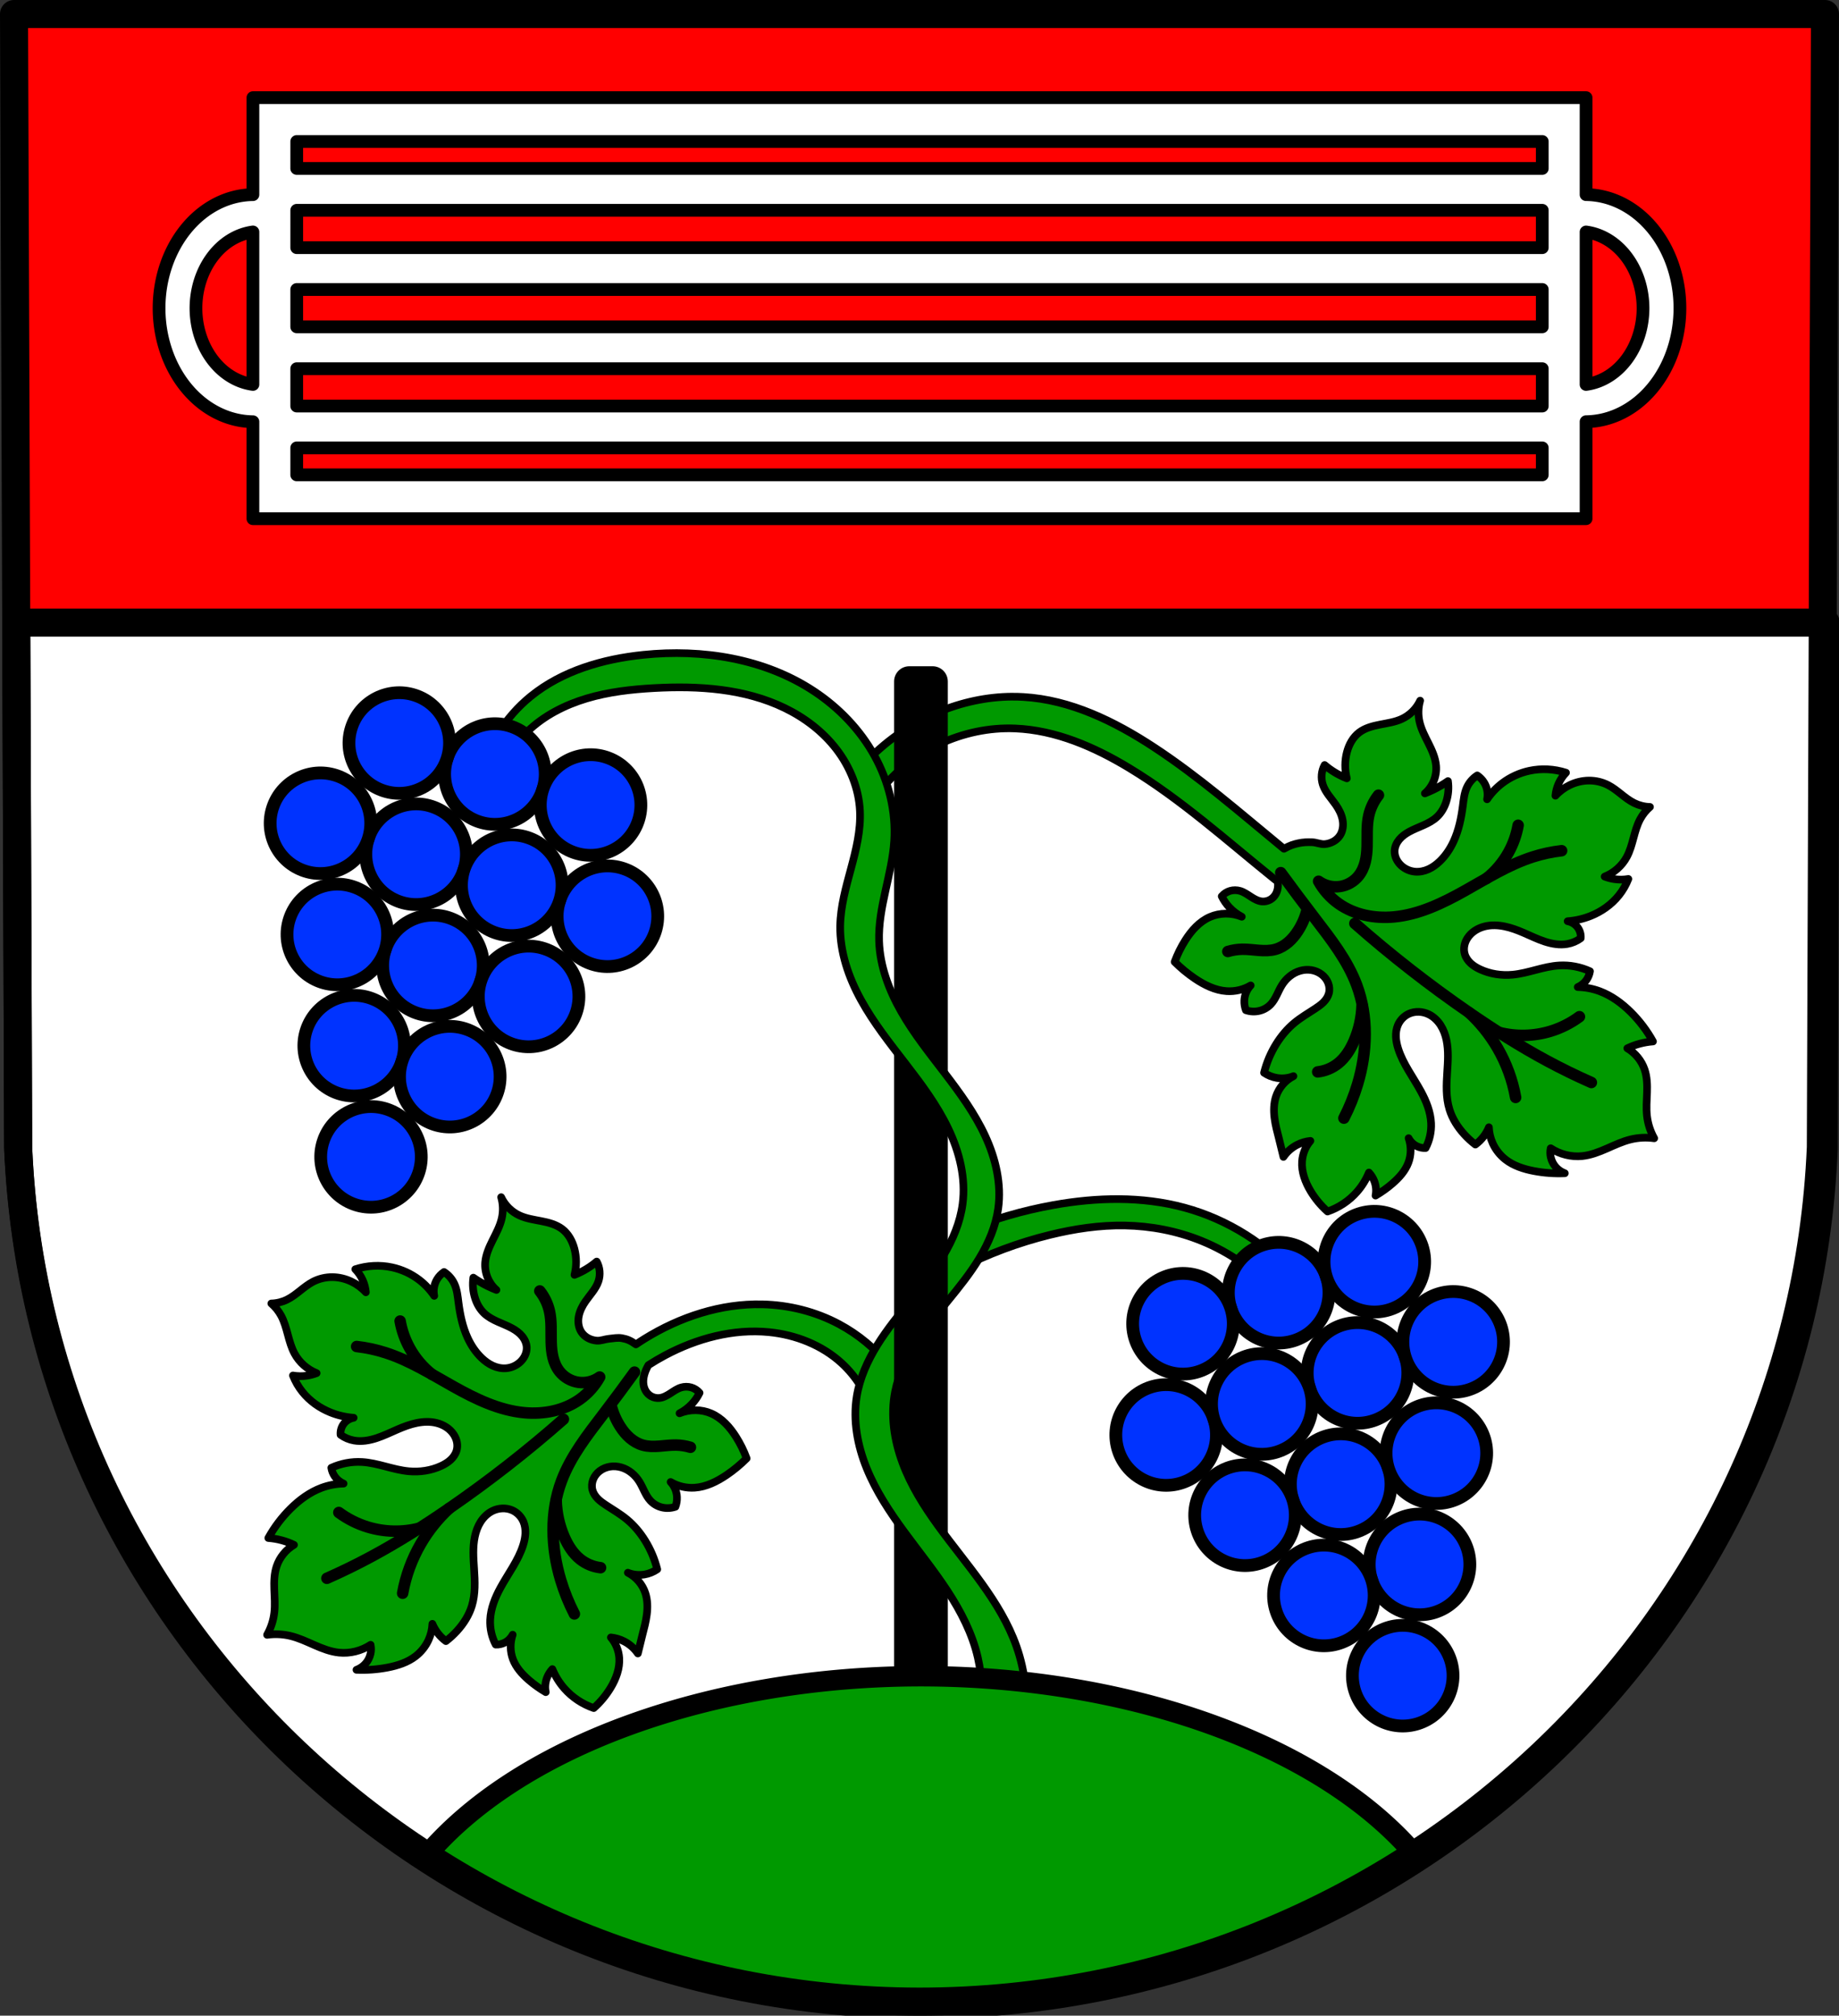 <?xml version="1.0" encoding="UTF-8" standalone="no"?>
<!-- Created with Inkscape (http://www.inkscape.org/) -->

<svg
   xmlns:dc="http://purl.org/dc/elements/1.1/"
   xmlns:cc="http://creativecommons.org/ns#"
   xmlns:rdf="http://www.w3.org/1999/02/22-rdf-syntax-ns#"
   xmlns:svg="http://www.w3.org/2000/svg"
   xmlns="http://www.w3.org/2000/svg"
   xmlns:sodipodi="http://sodipodi.sourceforge.net/DTD/sodipodi-0.dtd"
   xmlns:inkscape="http://www.inkscape.org/namespaces/inkscape"
   width="190.934mm"
   height="209.15mm"
   viewBox="0 0 190.934 209.15"
   version="1.1"
   id="svg5548"
   inkscape:version="0.92.4 (5da689c313, 2019-01-14)"
   sodipodi:docname="DEU Großlangenfeld COA.svg">
  <rect x="0" y="0" width="190.934" height="209.15" fill="#333333" stroke="none"/>
  <defs
     id="defs5542">
    <inkscape:path-effect
       effect="spiro"
       id="path-effect7345"
       is_visible="true" />
    <inkscape:path-effect
       effect="spiro"
       id="path-effect7337"
       is_visible="true" />
    <inkscape:path-effect
       effect="spiro"
       id="path-effect7333"
       is_visible="true" />
    <inkscape:path-effect
       effect="spiro"
       id="path-effect7313"
       is_visible="true" />
    <inkscape:path-effect
       effect="spiro"
       id="path-effect7313-6"
       is_visible="true" />
    <inkscape:path-effect
       effect="spiro"
       id="path-effect7333-4"
       is_visible="true" />
    <inkscape:path-effect
       effect="spiro"
       id="path-effect7337-0"
       is_visible="true" />
    <inkscape:path-effect
       effect="spiro"
       id="path-effect7345-7"
       is_visible="true" />
    <inkscape:path-effect
       effect="spiro"
       id="path-effect7313-6-0"
       is_visible="true" />
    <inkscape:path-effect
       effect="spiro"
       id="path-effect7313-6-8"
       is_visible="true" />
    <inkscape:path-effect
       effect="spiro"
       id="path-effect13788-51-0-5-9-5-4-5"
       is_visible="true" />
    <inkscape:path-effect
       effect="spiro"
       id="path-effect19527-9-2-9"
       is_visible="true" />
    <inkscape:path-effect
       effect="spiro"
       id="path-effect19531-2-0-6"
       is_visible="true" />
    <inkscape:path-effect
       effect="spiro"
       id="path-effect19535-7-2-2"
       is_visible="true" />
    <inkscape:path-effect
       effect="spiro"
       id="path-effect19539-4-9-5"
       is_visible="true" />
    <inkscape:path-effect
       effect="spiro"
       id="path-effect19543-3-9-5"
       is_visible="true" />
    <inkscape:path-effect
       effect="spiro"
       id="path-effect19547-4-2-9"
       is_visible="true" />
    <inkscape:path-effect
       effect="spiro"
       id="path-effect19551-3-2-6"
       is_visible="true" />
    <inkscape:path-effect
       effect="spiro"
       id="path-effect19555-2-8-7"
       is_visible="true" />
    <inkscape:path-effect
       effect="spiro"
       id="path-effect19527-9-2-5"
       is_visible="true" />
    <inkscape:path-effect
       effect="spiro"
       id="path-effect19531-2-0-0"
       is_visible="true" />
    <inkscape:path-effect
       effect="spiro"
       id="path-effect19535-7-2-4"
       is_visible="true" />
    <inkscape:path-effect
       effect="spiro"
       id="path-effect19539-4-9-7"
       is_visible="true" />
    <inkscape:path-effect
       effect="spiro"
       id="path-effect19543-3-9-6"
       is_visible="true" />
    <inkscape:path-effect
       effect="spiro"
       id="path-effect19547-4-2-6"
       is_visible="true" />
    <inkscape:path-effect
       effect="spiro"
       id="path-effect19551-3-2-5"
       is_visible="true" />
    <inkscape:path-effect
       effect="spiro"
       id="path-effect19555-2-8-8"
       is_visible="true" />
    <inkscape:path-effect
       effect="spiro"
       id="path-effect13788-51-0-5-6-4-6"
       is_visible="true" />
    <inkscape:path-effect
       effect="spiro"
       id="path-effect13788-51-0-5-08-3-1"
       is_visible="true" />
    <inkscape:path-effect
       effect="spiro"
       id="path-effect13788-51-0-5-08-3-3-6"
       is_visible="true" />
    <inkscape:path-effect
       effect="spiro"
       id="path-effect13788-51-0-5-089-8-8"
       is_visible="true" />
    <inkscape:path-effect
       effect="spiro"
       id="path-effect13788-51-0-5-9-5-4"
       is_visible="true" />
    <inkscape:path-effect
       effect="spiro"
       id="path-effect13788-51-0-5-2-9-9"
       is_visible="true" />
    <inkscape:path-effect
       effect="spiro"
       id="path-effect13788-51-0-5-3-4-2"
       is_visible="true" />
    <inkscape:path-effect
       effect="spiro"
       id="path-effect13788-51-0-5-06-7-7"
       is_visible="true" />
    <inkscape:path-effect
       effect="spiro"
       id="path-effect13788-51-0-5-67-2-2"
       is_visible="true" />
    <inkscape:path-effect
       effect="spiro"
       id="path-effect13788-51-0-5-4-7-5"
       is_visible="true" />
    <inkscape:path-effect
       effect="spiro"
       id="path-effect13788-51-0-5-8-7-3"
       is_visible="true" />
    <inkscape:path-effect
       effect="spiro"
       id="path-effect13788-51-0-5-58-8-1"
       is_visible="true" />
    <inkscape:path-effect
       effect="spiro"
       id="path-effect13788-51-0-5-51-3-3"
       is_visible="true" />
    <inkscape:path-effect
       effect="spiro"
       id="path-effect13788-51-0-5-94-4-9"
       is_visible="true" />
    <inkscape:path-effect
       effect="spiro"
       id="path-effect13788-51-0-5-53-7-1"
       is_visible="true" />
    <inkscape:path-effect
       effect="spiro"
       id="path-effect13788-51-0-5-7-2-8"
       is_visible="true" />
    <inkscape:path-effect
       effect="spiro"
       id="path-effect13788-51-0-5-067-3-2"
       is_visible="true" />
    <inkscape:path-effect
       effect="spiro"
       id="path-effect13788-51-0-5-23-9-1"
       is_visible="true" />
    <inkscape:path-effect
       effect="spiro"
       id="path-effect13788-51-0-5-01-8-4"
       is_visible="true" />
    <inkscape:path-effect
       effect="spiro"
       id="path-effect13788-51-0-5-384-8-7"
       is_visible="true" />
    <inkscape:path-effect
       effect="spiro"
       id="path-effect13788-51-0-5-65-9-7"
       is_visible="true" />
    <inkscape:path-effect
       effect="spiro"
       id="path-effect13788-51-0-5-33-1-6"
       is_visible="true" />
    <inkscape:path-effect
       effect="spiro"
       id="path-effect13788-51-0-5-29-8-2"
       is_visible="true" />
    <inkscape:path-effect
       effect="spiro"
       id="path-effect13788-51-0-5-81-4-0"
       is_visible="true" />
    <inkscape:path-effect
       effect="spiro"
       id="path-effect13788-51-0-5-651-8-8"
       is_visible="true" />
    <inkscape:path-effect
       effect="spiro"
       id="path-effect15104-7"
       is_visible="true" />
    <inkscape:path-effect
       effect="spiro"
       id="path-effect13788-51-0-5-93"
       is_visible="true" />
    <inkscape:path-effect
       effect="spiro"
       id="path-effect13788-51-0-5-0-2"
       is_visible="true" />
    <inkscape:path-effect
       effect="spiro"
       id="path-effect13788-51-0-5-6-1"
       is_visible="true" />
    <inkscape:path-effect
       effect="spiro"
       id="path-effect13788-51-0-5-5-9"
       is_visible="true" />
    <inkscape:path-effect
       effect="spiro"
       id="path-effect13788-51-0-5-08-6"
       is_visible="true" />
    <inkscape:path-effect
       effect="spiro"
       id="path-effect13788-51-0-5-089-3"
       is_visible="true" />
    <inkscape:path-effect
       effect="spiro"
       id="path-effect13788-51-0-5-9-7"
       is_visible="true" />
    <inkscape:path-effect
       effect="spiro"
       id="path-effect13788-51-0-5-69-7"
       is_visible="true" />
    <inkscape:path-effect
       effect="spiro"
       id="path-effect13788-51-0-5-2-94"
       is_visible="true" />
    <inkscape:path-effect
       effect="spiro"
       id="path-effect13788-51-0-5-3-3"
       is_visible="true" />
    <inkscape:path-effect
       effect="spiro"
       id="path-effect13788-51-0-5-06-5"
       is_visible="true" />
    <inkscape:path-effect
       effect="spiro"
       id="path-effect13788-51-0-5-67-1"
       is_visible="true" />
    <inkscape:path-effect
       effect="spiro"
       id="path-effect13788-51-0-5-38-3"
       is_visible="true" />
    <inkscape:path-effect
       effect="spiro"
       id="path-effect13788-51-0-5-4-2"
       is_visible="true" />
    <inkscape:path-effect
       effect="spiro"
       id="path-effect13788-51-0-5-8-75"
       is_visible="true" />
    <inkscape:path-effect
       effect="spiro"
       id="path-effect13788-51-0-5-58-85"
       is_visible="true" />
    <inkscape:path-effect
       effect="spiro"
       id="path-effect13788-51-0-5-51-0"
       is_visible="true" />
    <inkscape:path-effect
       effect="spiro"
       id="path-effect13788-51-0-5-32-7"
       is_visible="true" />
    <inkscape:path-effect
       effect="spiro"
       id="path-effect13788-51-0-5-94-43"
       is_visible="true" />
    <inkscape:path-effect
       effect="spiro"
       id="path-effect13788-51-0-5-53-8"
       is_visible="true" />
    <inkscape:path-effect
       effect="spiro"
       id="path-effect13788-51-0-5-7-3"
       is_visible="true" />
    <inkscape:path-effect
       effect="spiro"
       id="path-effect13788-51-0-5-067-5"
       is_visible="true" />
    <inkscape:path-effect
       effect="spiro"
       id="path-effect13788-51-0-5-23-6"
       is_visible="true" />
    <inkscape:path-effect
       effect="spiro"
       id="path-effect13788-51-0-5-30-3"
       is_visible="true" />
    <inkscape:path-effect
       effect="spiro"
       id="path-effect13788-51-0-5-01-4"
       is_visible="true" />
    <inkscape:path-effect
       effect="spiro"
       id="path-effect13788-51-0-5-384-0"
       is_visible="true" />
    <inkscape:path-effect
       effect="spiro"
       id="path-effect13788-51-0-5-65-1"
       is_visible="true" />
    <inkscape:path-effect
       effect="spiro"
       id="path-effect13788-51-0-5-33-0"
       is_visible="true" />
    <inkscape:path-effect
       effect="spiro"
       id="path-effect13788-51-0-5-41-7"
       is_visible="true" />
    <inkscape:path-effect
       effect="spiro"
       id="path-effect13788-51-0-5-29-6"
       is_visible="true" />
    <inkscape:path-effect
       effect="spiro"
       id="path-effect13788-51-0-5-81-47"
       is_visible="true" />
    <inkscape:path-effect
       effect="spiro"
       id="path-effect13788-51-0-5-651-0"
       is_visible="true" />
    <inkscape:path-effect
       effect="spiro"
       id="path-effect13788-51-0-5-08-3-2-0"
       is_visible="true" />
    <inkscape:path-effect
       effect="spiro"
       id="path-effect13788-51-0-5-08-3-9-2"
       is_visible="true" />
    <inkscape:path-effect
       effect="spiro"
       id="path-effect19010-0-6-1-7"
       is_visible="true" />
    <inkscape:path-effect
       effect="spiro"
       id="path-effect19010-7-63-2"
       is_visible="true" />
    <inkscape:path-effect
       effect="spiro"
       id="path-effect19010-0-6-7-7-9"
       is_visible="true" />
    <inkscape:path-effect
       effect="spiro"
       id="path-effect19010-7-6-9-9"
       is_visible="true" />
    <inkscape:path-effect
       effect="spiro"
       id="path-effect19010-0-6-7-0"
       is_visible="true" />
    <inkscape:path-effect
       effect="spiro"
       id="path-effect19010-7-6-6"
       is_visible="true" />
    <inkscape:path-effect
       effect="spiro"
       id="path-effect19010-0-6-2-6"
       is_visible="true" />
    <inkscape:path-effect
       effect="spiro"
       id="path-effect19010-7-0-2"
       is_visible="true" />
    <inkscape:path-effect
       effect="spiro"
       id="path-effect19010-0-6-1"
       is_visible="true" />
    <inkscape:path-effect
       effect="spiro"
       id="path-effect19010-7-63"
       is_visible="true" />
    <inkscape:path-effect
       effect="spiro"
       id="path-effect19527-9-2-5-9"
       is_visible="true" />
    <inkscape:path-effect
       effect="spiro"
       id="path-effect19531-2-0-0-1"
       is_visible="true" />
    <inkscape:path-effect
       effect="spiro"
       id="path-effect19535-7-2-4-7"
       is_visible="true" />
    <inkscape:path-effect
       effect="spiro"
       id="path-effect19539-4-9-7-3"
       is_visible="true" />
    <inkscape:path-effect
       effect="spiro"
       id="path-effect19543-3-9-6-1"
       is_visible="true" />
    <inkscape:path-effect
       effect="spiro"
       id="path-effect19547-4-2-6-0"
       is_visible="true" />
    <inkscape:path-effect
       effect="spiro"
       id="path-effect19551-3-2-5-3"
       is_visible="true" />
    <inkscape:path-effect
       effect="spiro"
       id="path-effect19555-2-8-8-7"
       is_visible="true" />
  </defs>
  <sodipodi:namedview
     id="base"
     pagecolor="#ffffff"
     bordercolor="#666666"
     borderopacity="1.0"
     inkscape:pageopacity="0.0"
     inkscape:pageshadow="2"
     inkscape:zoom="0.69324397"
     inkscape:cx="360.81988"
     inkscape:cy="395.24324"
     inkscape:document-units="mm"
     inkscape:current-layer="layer1"
     showgrid="false"
     inkscape:window-width="1366"
     inkscape:window-height="745"
     inkscape:window-x="-8"
     inkscape:window-y="-8"
     inkscape:window-maximized="1"
     fit-margin-top="0"
     fit-margin-left="0"
     fit-margin-right="0"
     fit-margin-bottom="0"
     inkscape:snap-midpoints="true"
     inkscape:snap-smooth-nodes="true"
     inkscape:snap-nodes="false" />
  <g
     inkscape:label="Ebene 1"
     inkscape:groupmode="layer"
     id="layer1"
     transform="translate(-3.849,-8.213)">
    <path
       style="fill:#ff0000;fill-opacity:1;fill-rule:evenodd;stroke:none;stroke-width:2.91;stroke-linecap:round;stroke-linejoin:round;stroke-miterlimit:4;stroke-dasharray:none;stroke-opacity:1"
       inkscape:connector-curvature="0"
       d="M 193.327,9.668 192.897,127.249 C 190.805,176.708 149.458,215.879 99.315,215.907 49.218,215.846 7.856,176.661 5.734,127.249 L 5.304,9.668 H 99.313 Z"
       id="path10563-0-6-6-9"
       sodipodi:nodetypes="ccccccc" />
    <path
       style="fill:#ffffff;fill-opacity:1;stroke:#000000;stroke-width:11;stroke-linecap:round;stroke-linejoin:round;stroke-miterlimit:4;stroke-dasharray:none;stroke-opacity:1"
       d="M 6.371 243.781 L 7.125 449.898 C 15.146 636.654 171.477 784.757 360.82 784.986 C 550.334 784.882 706.606 636.832 714.516 449.898 L 715.27 243.781 L 6.371 243.781 z "
       transform="matrix(0.265,0,0,0.265,3.849,8.213)"
       id="rect6569" />
    <path
       transform="translate(201.684,1.1375e-6)"
       style="fill:#009900;stroke:#000000;stroke-width:0.794;stroke-linecap:round;stroke-linejoin:round;stroke-miterlimit:4;stroke-dasharray:none;stroke-opacity:1;fill-opacity:1"
       d="m -97.841,135.993 c 3.012,-1.243 6.158,-2.163 9.365,-2.739 4.501,-0.808 9.191,-0.929 13.606,0.265 4.499,1.216 8.617,3.805 11.662,7.333 l -2.032,1.679 c -2.145,-2.429 -4.86,-4.35 -7.863,-5.566 -2.52,-1.02 -5.234,-1.543 -7.951,-1.59 -2.619,-0.045 -5.231,0.348 -7.775,0.972 -3.275,0.803 -6.455,1.992 -9.453,3.534 z"
       id="path7331-1"
       inkscape:connector-curvature="0"
       inkscape:path-effect="#path-effect7333-4"
       inkscape:original-d="m -97.840609,135.99339 c 0,0 6.141056,-2.30905 9.364943,-2.7388 4.496313,-0.59937 9.259515,-1.03379 13.605674,0.26504 4.399686,1.31483 11.662002,7.33293 11.662002,7.33293 l -2.032016,1.67862 c 0,0 -4.913729,-4.29569 -7.863017,-5.56595 -2.48248,-1.06921 -5.250224,-1.49159 -7.951367,-1.59028 -2.609984,-0.0954 -5.238456,0.34836 -7.77467,0.97184 -3.266818,0.80308 -9.45329,3.53394 -9.45329,3.53394 z"
       sodipodi:nodetypes="caaccaaacc" />
    <path
       style="fill:#009900;fill-opacity:1;stroke:#000000;stroke-width:3;stroke-linecap:round;stroke-linejoin:round;stroke-miterlimit:4;stroke-dasharray:none;stroke-opacity:1"
       d="m 396.654,272.787 c -9.956,0.041 -19.888,2.209 -29.082,6.053 -11.078,4.632 -21.129,11.699 -29.236,20.557 l 5.939,10.965 c 12.4,-16.28 33,-25.964 53.447,-25.125 15.953,0.654 31.112,7.261 44.77,15.531 20.183,12.222 37.82,28.133 56.189,42.941 0.638,0.515 1.285,1.019 1.926,1.531 0.077,0.54 0.112,1.083 0.092,1.627 -0.041,1.108 -0.309,2.21 -0.842,3.17 -0.522,0.938 -1.295,1.736 -2.234,2.26 -0.941,0.515 -2.044,0.768 -3.129,0.684 -1.586,-0.135 -3.045,-0.966 -4.393,-1.838 -1.348,-0.873 -2.682,-1.828 -4.213,-2.287 -1.287,-0.385 -2.678,-0.392 -3.951,-0.021 -1.272,0.376 -2.427,1.112 -3.275,2.117 0.774,1.578 1.789,3.046 2.996,4.334 1.393,1.487 3.048,2.741 4.857,3.674 -3.989,-1.643 -8.607,-1.61 -12.482,0.094 -4.117,1.809 -7.225,5.312 -9.625,9.092 -1.691,2.663 -3.096,5.509 -4.186,8.479 2.404,2.407 5.037,4.589 7.852,6.498 3.772,2.558 8.013,4.67 12.52,4.967 3.29,0.218 6.621,-0.57 9.416,-2.232 -1.497,1.581 -2.394,3.714 -2.492,5.91 -0.058,1.283 0.147,2.582 0.607,3.795 1.707,0.582 3.572,0.669 5.299,0.248 1.728,-0.415 3.314,-1.348 4.514,-2.639 1.942,-2.09 2.779,-4.965 4.281,-7.393 1.639,-2.648 4.163,-4.802 7.182,-5.656 1.394,-0.395 2.881,-0.509 4.328,-0.285 1.448,0.224 2.855,0.794 4.033,1.682 1.142,0.86 2.062,2.025 2.586,3.346 0.527,1.319 0.638,2.794 0.273,4.145 -0.357,1.325 -1.158,2.491 -2.125,3.457 -0.969,0.964 -2.101,1.748 -3.246,2.5 -2.756,1.807 -5.618,3.474 -8.15,5.576 -2.805,2.326 -5.165,5.158 -7.088,8.252 -2.155,3.468 -3.77,7.274 -4.766,11.252 1.494,1.023 3.211,1.719 4.984,2.02 2.199,0.372 4.485,0.133 6.529,-0.682 -3.208,1.63 -5.714,4.548 -6.842,7.965 -0.876,2.654 -0.937,5.533 -0.59,8.336 0.347,2.803 1.092,5.552 1.797,8.297 0.594,2.335 1.17,4.67 1.719,7.014 1.354,-1.981 3.208,-3.618 5.348,-4.721 1.615,-0.831 3.392,-1.361 5.217,-1.549 -1.902,2.221 -3.062,5.066 -3.268,8.01 -0.285,4.08 1.23,8.159 3.379,11.709 1.787,2.953 4.021,5.636 6.605,7.936 4.442,-1.522 8.454,-4.198 11.533,-7.701 1.963,-2.233 3.551,-4.795 4.682,-7.553 0.891,0.958 1.598,2.082 2.074,3.293 0.716,1.819 0.896,3.832 0.512,5.721 2.384,-1.387 4.634,-2.997 6.711,-4.803 2.575,-2.239 4.931,-4.859 6.145,-8.057 1.152,-3.035 1.18,-6.499 0.107,-9.617 0.696,1.326 1.814,2.444 3.158,3.115 1.084,0.54 2.298,0.801 3.494,0.742 1.557,-2.958 2.308,-6.349 2.154,-9.725 -0.198,-4.375 -1.879,-8.598 -4.002,-12.484 -3.022,-5.556 -6.999,-10.697 -8.895,-16.703 -0.474,-1.499 -0.807,-3.047 -0.877,-4.605 -0.064,-1.56 0.149,-3.14 0.744,-4.566 0.831,-1.99 2.427,-3.645 4.404,-4.52 2.422,-1.069 5.348,-0.922 7.768,0.279 1.882,0.935 3.447,2.455 4.584,4.223 1.136,1.767 1.863,3.772 2.293,5.812 0.873,4.139 0.564,8.391 0.293,12.582 -0.316,4.878 -0.565,9.884 0.891,14.6 1.115,3.636 3.224,6.947 5.809,9.775 1.324,1.449 2.779,2.778 4.336,3.973 1.188,-0.873 2.255,-1.908 3.158,-3.072 0.874,-1.127 1.597,-2.373 2.143,-3.695 0.085,2.176 0.606,4.346 1.523,6.344 1.12,2.433 2.832,4.601 4.951,6.26 3.187,2.495 7.16,3.759 11.109,4.514 4.012,0.767 8.102,1.064 12.158,0.883 -1.354,-0.498 -2.586,-1.344 -3.543,-2.428 -0.957,-1.084 -1.634,-2.406 -1.953,-3.803 -0.275,-1.169 -0.28,-2.392 -0.041,-3.557 3.632,2.394 8.078,3.495 12.348,3.061 3.369,-0.343 6.55,-1.598 9.631,-2.943 3.081,-1.345 6.137,-2.801 9.418,-3.59 2.974,-0.715 6.099,-0.863 9.158,-0.436 -1.516,-2.695 -2.484,-5.68 -2.824,-8.727 -0.348,-3.03 -0.085,-6.077 0.018,-9.113 0.101,-3.036 0.031,-6.141 -0.947,-9.047 -1.164,-3.451 -3.628,-6.479 -6.783,-8.342 1.574,-0.757 3.224,-1.367 4.92,-1.812 1.678,-0.444 3.398,-0.733 5.137,-0.865 -2.332,-4.216 -5.278,-8.109 -8.713,-11.51 -3.487,-3.452 -7.532,-6.429 -12.113,-8.143 -2.775,-1.038 -5.719,-1.599 -8.658,-1.65 1.389,-0.596 2.596,-1.582 3.453,-2.818 0.695,-1 1.161,-2.163 1.35,-3.373 -3.761,-1.713 -7.924,-2.5 -12.006,-2.266 -6.254,0.359 -12.113,3.047 -18.346,3.619 -4.287,0.393 -8.73,-0.259 -12.682,-2.092 -1.317,-0.61 -2.581,-1.354 -3.654,-2.334 -1.072,-0.98 -1.944,-2.204 -2.361,-3.584 -0.333,-1.074 -0.368,-2.223 -0.168,-3.314 0.201,-1.093 0.644,-2.134 1.248,-3.059 1.513,-2.313 4.025,-3.86 6.73,-4.527 2.507,-0.628 5.18,-0.522 7.742,-0.004 2.562,0.518 5.035,1.448 7.445,2.484 2.761,1.187 5.469,2.521 8.32,3.455 2.852,0.934 5.895,1.454 8.816,0.945 1.916,-0.333 3.739,-1.105 5.291,-2.244 0.147,-1.563 -0.349,-3.196 -1.357,-4.436 -0.937,-1.16 -2.311,-1.97 -3.771,-2.23 3.099,-0.224 6.153,-0.927 9.016,-2.072 4.31,-1.725 8.202,-4.479 11.082,-8.088 1.54,-1.927 2.787,-4.085 3.688,-6.389 -1.803,0.313 -3.662,0.331 -5.486,0.065 -1.294,-0.189 -2.567,-0.525 -3.793,-0.996 3.671,-1.454 6.783,-4.209 8.654,-7.666 2.501,-4.619 2.767,-10.222 5.266,-14.842 0.975,-1.803 2.277,-3.429 3.83,-4.766 -2.127,-0.053 -4.252,-0.577 -6.176,-1.527 -3.713,-1.834 -6.547,-5.139 -10.232,-7.029 -2.321,-1.191 -4.934,-1.782 -7.518,-1.764 -2.584,0.02 -5.139,0.641 -7.447,1.74 -2.14,1.019 -4.073,2.447 -5.666,4.188 0.146,-1.637 0.56,-3.241 1.225,-4.732 0.709,-1.591 1.7,-3.043 2.914,-4.285 -4.637,-1.496 -9.641,-1.759 -14.344,-0.75 -3.881,0.833 -7.557,2.523 -10.686,4.912 -2.289,1.749 -4.285,3.87 -5.893,6.258 0.469,-2.184 0.062,-4.566 -1.123,-6.506 -0.688,-1.128 -1.627,-2.102 -2.725,-2.84 -1.792,1.154 -3.236,2.83 -4.105,4.777 -1.003,2.248 -1.238,4.763 -1.555,7.219 -0.611,4.739 -1.598,9.466 -3.58,13.783 -1.344,2.927 -3.149,5.653 -5.473,7.875 -1.293,1.236 -2.751,2.319 -4.389,3.059 -1.635,0.745 -3.46,1.128 -5.271,0.971 -1.994,-0.176 -3.944,-1.03 -5.43,-2.4 -0.797,-0.737 -1.464,-1.621 -1.918,-2.602 -0.46,-0.98 -0.698,-2.062 -0.66,-3.129 0.061,-1.647 0.788,-3.206 1.83,-4.461 1.042,-1.255 2.393,-2.221 3.824,-3.014 1.829,-1.01 3.8,-1.753 5.709,-2.609 1.908,-0.858 3.785,-1.854 5.297,-3.287 1.703,-1.614 2.878,-3.731 3.588,-5.977 0.807,-2.555 1.031,-5.3 0.658,-7.982 -1.819,1.271 -3.738,2.401 -5.738,3.373 -1.083,0.517 -2.181,1.005 -3.303,1.438 3.054,-2.626 4.731,-6.758 4.391,-10.822 -0.255,-3.035 -1.544,-5.904 -2.916,-8.654 -1.372,-2.75 -2.859,-5.493 -3.551,-8.471 -0.642,-2.766 -0.566,-5.675 0.217,-8.367 -1.456,3.133 -4.04,5.707 -7.186,7.158 -2.661,1.227 -5.634,1.643 -8.525,2.209 -2.893,0.562 -5.837,1.318 -8.164,3.082 -2.455,1.861 -4.008,4.711 -4.805,7.697 -0.888,3.325 -0.904,6.896 -0.047,10.273 -1.693,-0.664 -3.328,-1.476 -4.881,-2.432 -1.341,-0.826 -2.621,-1.758 -3.82,-2.779 -1.278,2.303 -1.529,5.173 -0.682,7.719 0.989,2.973 3.303,5.305 5.094,7.896 1.224,1.774 2.227,3.733 2.623,5.832 0.394,2.101 0.132,4.356 -1.012,6.121 -0.647,0.995 -1.551,1.809 -2.596,2.381 -1.042,0.571 -2.227,0.935 -3.41,1.018 -1.627,0.114 -3.208,-0.669 -4.838,-0.734 -1.803,-0.073 -3.639,-0.01 -5.401,0.378 -1.984,0.437 -3.244,0.805 -5.697,2.171 -0.39,-0.32 -0.784,-0.635 -1.174,-0.955 -16.261,-13.383 -32.187,-27.276 -49.795,-38.83 -15.453,-10.14 -32.712,-18.577 -51.164,-19.645 -1.421,-0.082 -2.845,-0.119 -4.268,-0.113 z"
       transform="matrix(0.265,0,0,0.265,3.849,8.213)"
       id="path7343-4"
       inkscape:connector-curvature="0"
       sodipodi:nodetypes="csccssccccccccccccccccccccccccccccccccccccccccccccccccccccccccccccccccccccccccccccccccccccccccccccccccccccccccccccccccccccccccccccccccccccccccccccccccccccccccccccccaaaccssc" />
    <path
       style="fill:#009900;fill-opacity:1;stroke:#000000;stroke-width:3;stroke-linecap:round;stroke-linejoin:round;stroke-miterlimit:4;stroke-dasharray:none;stroke-opacity:1"
       d="m 196.35,468.779 c 0.782,2.692 0.857,5.599 0.215,8.365 -0.692,2.978 -2.177,5.722 -3.549,8.473 -1.372,2.75 -2.661,5.619 -2.916,8.654 -0.34,4.064 1.336,8.197 4.391,10.822 -1.122,-0.433 -2.222,-0.922 -3.305,-1.439 -2,-0.972 -3.917,-2.102 -5.736,-3.373 -0.373,2.682 -0.149,5.429 0.658,7.984 0.71,2.245 1.885,4.363 3.588,5.977 1.512,1.433 3.388,2.429 5.297,3.287 1.909,0.856 3.88,1.597 5.709,2.607 1.432,0.793 2.783,1.759 3.824,3.014 1.042,1.255 1.769,2.814 1.83,4.461 0.037,1.067 -0.2,2.151 -0.66,3.131 -0.454,0.98 -1.121,1.862 -1.918,2.6 -1.485,1.37 -3.436,2.227 -5.43,2.402 -1.812,0.158 -3.637,-0.228 -5.271,-0.973 -1.638,-0.739 -3.095,-1.822 -4.389,-3.059 -2.324,-2.222 -4.13,-4.946 -5.475,-7.873 -1.982,-4.317 -2.969,-9.047 -3.58,-13.785 -0.317,-2.455 -0.55,-4.969 -1.553,-7.217 -0.87,-1.947 -2.313,-3.624 -4.105,-4.777 -1.097,0.738 -2.037,1.712 -2.725,2.84 -1.185,1.94 -1.593,4.322 -1.123,6.506 -1.608,-2.388 -3.604,-4.511 -5.893,-6.26 -3.128,-2.389 -6.804,-4.079 -10.686,-4.912 -4.703,-1.009 -9.707,-0.746 -14.344,0.75 1.214,1.242 2.205,2.696 2.914,4.287 0.665,1.491 1.079,3.096 1.225,4.732 -1.593,-1.741 -3.526,-3.169 -5.666,-4.188 -2.309,-1.099 -4.864,-1.721 -7.447,-1.74 -2.584,-0.019 -5.196,0.571 -7.518,1.762 -3.686,1.89 -6.521,5.197 -10.234,7.031 -1.924,0.95 -4.047,1.474 -6.174,1.527 1.553,1.337 2.855,2.962 3.83,4.766 2.498,4.62 2.765,10.223 5.266,14.842 1.872,3.457 4.983,6.212 8.654,7.666 -1.226,0.471 -2.498,0.807 -3.793,0.996 -1.824,0.266 -3.684,0.247 -5.486,-0.066 0.901,2.304 2.147,4.461 3.688,6.389 2.88,3.609 6.772,6.363 11.082,8.088 2.863,1.145 5.917,1.85 9.016,2.074 -1.46,0.26 -2.834,1.068 -3.771,2.229 -1.009,1.24 -1.505,2.873 -1.357,4.436 1.552,1.139 3.375,1.912 5.291,2.244 2.921,0.508 5.965,-0.009 8.816,-0.943 2.852,-0.934 5.56,-2.27 8.32,-3.457 2.41,-1.037 4.883,-1.965 7.445,-2.482 2.562,-0.518 5.236,-0.624 7.742,0.004 2.705,0.667 5.218,2.214 6.73,4.527 0.604,0.925 1.046,1.965 1.248,3.059 0.2,1.092 0.166,2.241 -0.168,3.314 -0.417,1.38 -1.29,2.604 -2.361,3.584 -1.073,0.98 -2.337,1.724 -3.654,2.334 -3.952,1.833 -8.394,2.482 -12.682,2.09 -6.232,-0.572 -12.091,-3.259 -18.346,-3.617 -4.082,-0.235 -8.245,0.553 -12.006,2.266 0.189,1.21 0.655,2.371 1.35,3.371 0.857,1.236 2.065,2.223 3.453,2.818 -2.939,0.051 -5.883,0.612 -8.658,1.65 -4.582,1.714 -8.627,4.692 -12.113,8.145 -3.435,3.401 -6.381,7.291 -8.713,11.508 1.739,0.132 3.459,0.424 5.137,0.867 1.696,0.445 3.346,1.054 4.92,1.811 -3.155,1.863 -5.619,4.891 -6.783,8.342 -0.979,2.906 -1.048,6.011 -0.947,9.047 0.101,3.036 0.366,6.085 0.018,9.115 -0.34,3.047 -1.31,6.03 -2.826,8.725 3.059,-0.428 6.184,-0.279 9.158,0.436 3.281,0.789 6.337,2.245 9.418,3.59 3.081,1.345 6.262,2.602 9.631,2.945 4.269,0.435 8.716,-0.669 12.348,-3.062 0.239,1.164 0.236,2.389 -0.039,3.559 -0.319,1.397 -0.996,2.719 -1.953,3.803 -0.957,1.084 -2.191,1.93 -3.545,2.428 4.056,0.181 8.147,-0.118 12.158,-0.885 3.949,-0.755 7.922,-2.019 11.109,-4.514 2.119,-1.658 3.831,-3.825 4.951,-6.258 0.917,-1.998 1.438,-4.168 1.523,-6.344 0.545,1.322 1.269,2.566 2.143,3.693 0.903,1.164 1.97,2.202 3.158,3.074 1.557,-1.195 3.012,-2.526 4.336,-3.975 2.585,-2.828 4.695,-6.137 5.811,-9.773 1.455,-4.715 1.205,-9.721 0.889,-14.6 -0.271,-4.191 -0.58,-8.444 0.293,-12.582 0.43,-2.04 1.157,-4.048 2.293,-5.814 1.137,-1.767 2.702,-3.286 4.584,-4.221 2.42,-1.201 5.345,-1.35 7.768,-0.281 1.978,0.874 3.573,2.529 4.404,4.52 0.595,1.427 0.808,3.006 0.744,4.566 -0.07,1.558 -0.403,3.107 -0.877,4.605 -1.895,6.006 -5.873,11.149 -8.895,16.705 -2.123,3.886 -3.804,8.107 -4.002,12.482 -0.154,3.376 0.597,6.769 2.154,9.727 1.197,0.059 2.41,-0.204 3.494,-0.744 1.344,-0.671 2.463,-1.787 3.158,-3.113 -1.073,3.118 -1.045,6.582 0.107,9.617 1.213,3.198 3.57,5.818 6.145,8.057 2.077,1.806 4.327,3.414 6.711,4.801 -0.385,-1.888 -0.204,-3.901 0.512,-5.721 0.476,-1.211 1.183,-2.333 2.074,-3.291 1.131,2.758 2.719,5.318 4.682,7.551 3.079,3.503 7.093,6.179 11.535,7.701 2.585,-2.3 4.817,-4.981 6.604,-7.934 2.149,-3.55 3.664,-7.629 3.379,-11.709 -0.206,-2.944 -1.366,-5.791 -3.268,-8.012 1.825,0.188 3.602,0.72 5.217,1.551 2.14,1.103 3.994,2.738 5.348,4.719 0.549,-2.344 1.127,-4.677 1.721,-7.012 0.705,-2.745 1.448,-5.496 1.795,-8.299 0.347,-2.803 0.288,-5.682 -0.588,-8.336 -1.128,-3.417 -3.635,-6.335 -6.844,-7.965 2.044,0.815 4.33,1.056 6.529,0.684 1.774,-0.3 3.49,-0.998 4.984,-2.021 -0.996,-3.978 -2.611,-7.782 -4.766,-11.25 -1.923,-3.094 -4.283,-5.928 -7.088,-8.254 -2.533,-2.102 -5.395,-3.767 -8.15,-5.574 -1.145,-0.752 -2.277,-1.536 -3.246,-2.5 -0.967,-0.966 -1.768,-2.134 -2.125,-3.459 -0.364,-1.351 -0.254,-2.824 0.273,-4.143 0.524,-1.321 1.444,-2.486 2.586,-3.346 1.179,-0.888 2.585,-1.46 4.033,-1.684 1.447,-0.224 2.934,-0.107 4.328,0.287 3.018,0.854 5.543,3.006 7.182,5.654 1.503,2.428 2.341,5.303 4.283,7.393 1.199,1.291 2.784,2.226 4.512,2.641 1.727,0.421 3.592,0.332 5.299,-0.25 0.461,-1.213 0.665,-2.512 0.607,-3.795 -0.098,-2.196 -0.993,-4.327 -2.49,-5.908 2.795,1.662 6.124,2.45 9.414,2.232 4.506,-0.297 8.747,-2.411 12.52,-4.969 2.815,-1.909 5.447,-4.091 7.852,-6.498 -1.09,-2.969 -2.494,-5.813 -4.186,-8.477 -2.4,-3.78 -5.508,-7.285 -9.625,-9.094 -3.876,-1.704 -8.493,-1.735 -12.482,-0.092 1.809,-0.933 3.464,-2.186 4.857,-3.674 1.207,-1.288 2.223,-2.756 2.996,-4.334 -0.848,-1.005 -2.002,-1.743 -3.273,-2.119 -1.273,-0.371 -2.666,-0.362 -3.953,0.023 -1.531,0.459 -2.865,1.414 -4.213,2.287 -1.348,0.872 -2.807,1.701 -4.393,1.836 -1.085,0.085 -2.185,-0.166 -3.127,-0.682 -0.94,-0.524 -1.715,-1.322 -2.236,-2.26 -0.532,-0.96 -0.801,-2.062 -0.842,-3.17 -0.041,-1.107 0.144,-2.216 0.455,-3.291 0.362,-1.218 0.898,-2.373 1.537,-3.479 2.13,-1.364 4.31,-2.651 6.543,-3.84 12.449,-6.63 26.669,-10.455 40.705,-9.074 10.47,1.03 20.777,5.063 28.52,12.186 5.61,5.161 9.78,11.87 11.926,19.186 l 6.482,-18.408 c -5.326,-6.581 -11.98,-12.081 -19.445,-16.074 -9.214,-4.929 -19.629,-7.535 -30.076,-7.777 -16.247,-0.377 -32.33,4.929 -46.15,13.48 -1.148,0.71 -2.277,1.451 -3.396,2.205 -2.155,-1.55 -3.479,-2.048 -5.424,-2.419 -1.68,-0.321 -3.424,0.053 -5.127,0.217 -1.624,0.157 -3.21,0.873 -4.838,0.734 -1.196,-0.103 -2.368,-0.444 -3.41,-1.016 -1.044,-0.572 -1.949,-1.388 -2.596,-2.383 -1.144,-1.765 -1.406,-4.018 -1.012,-6.119 0.396,-2.099 1.399,-4.06 2.623,-5.834 1.79,-2.591 4.105,-4.922 5.094,-7.895 0.847,-2.546 0.597,-5.416 -0.682,-7.719 -1.199,1.021 -2.479,1.954 -3.82,2.779 -1.553,0.955 -3.188,1.768 -4.881,2.432 0.857,-3.378 0.841,-6.95 -0.047,-10.275 -0.797,-2.987 -2.35,-5.837 -4.805,-7.697 -2.328,-1.764 -5.271,-2.518 -8.164,-3.08 -2.891,-0.566 -5.864,-0.982 -8.525,-2.209 -3.146,-1.451 -5.73,-4.025 -7.186,-7.158 z"
       transform="matrix(0.265,0,0,0.265,3.849,8.213)"
       id="path7335-3"
       inkscape:connector-curvature="0"
       sodipodi:nodetypes="ccccccccccccccccccccccccccccccccccccccccsccccccccccccccccccccccccccccccccccccccccccccccccccccccccccccsccccccccccccccccccccccccccccccccccccccccccccccsccssccaacccccccccccccc" />
    <path
       transform="translate(201.684,1.1375e-6)"
       style="fill:#009900;stroke:#000000;stroke-width:0.794;stroke-linecap:round;stroke-linejoin:round;stroke-miterlimit:4;stroke-dasharray:none;stroke-opacity:1;fill-opacity:1"
       d="m -96.272,186.808 c 0.47,-2.167 0.456,-4.437 -0.04,-6.599 -0.57,-2.482 -1.757,-4.784 -3.151,-6.914 -1.394,-2.131 -3.001,-4.113 -4.507,-6.166 -1.506,-2.053 -2.922,-4.198 -3.88,-6.557 -0.958,-2.359 -1.441,-4.959 -1.031,-7.472 0.31,-1.898 1.117,-3.686 2.13,-5.32 1.013,-1.634 2.234,-3.128 3.444,-4.622 1.211,-1.494 2.42,-2.998 3.408,-4.648 0.988,-1.649 1.755,-3.459 2.006,-5.365 0.352,-2.669 -0.327,-5.394 -1.487,-7.823 -1.16,-2.429 -2.785,-4.602 -4.429,-6.733 -1.644,-2.131 -3.327,-4.25 -4.626,-6.608 -1.299,-2.358 -2.207,-4.993 -2.166,-7.685 0.031,-2.026 0.593,-4.002 1.121,-5.958 0.527,-1.957 1.027,-3.958 0.928,-5.982 -0.113,-2.311 -1.021,-4.553 -2.429,-6.389 -1.408,-1.836 -3.299,-3.275 -5.38,-4.285 -4.163,-2.021 -8.953,-2.325 -13.574,-2.07 -2.358,0.13 -4.723,0.399 -6.986,1.075 -2.263,0.676 -4.43,1.776 -6.133,3.413 -1.773,1.704 -2.998,3.97 -3.452,6.387 l -1.554,-1.554 c 0.79,-3.304 2.696,-6.331 5.335,-8.47 3.272,-2.652 7.502,-3.873 11.692,-4.304 6.125,-0.63 12.575,0.383 17.712,3.78 2.568,1.698 4.769,3.976 6.263,6.668 1.493,2.693 2.262,5.803 2.062,8.875 -0.228,3.504 -1.683,6.884 -1.568,10.394 0.085,2.592 1.031,5.094 2.319,7.344 1.288,2.251 2.915,4.285 4.492,6.344 1.576,2.059 3.119,4.17 4.208,6.524 1.089,2.354 1.707,4.986 1.344,7.554 -0.257,1.82 -0.997,3.546 -1.947,5.121 -0.95,1.574 -2.109,3.011 -3.273,4.433 -1.164,1.423 -2.341,2.842 -3.332,4.391 -0.991,1.549 -1.797,3.239 -2.151,5.044 -0.481,2.455 -0.099,5.025 0.772,7.37 0.871,2.345 2.215,4.486 3.684,6.511 2.939,4.049 6.477,7.813 8.145,12.53 0.934,2.643 1.233,5.507 0.863,8.286 z"
       id="path7311-7"
       inkscape:connector-curvature="0"
       inkscape:path-effect="#path-effect7313-6"
       inkscape:original-d="m -96.271818,186.80841 c 0,0 0.44003,-4.45213 -0.04021,-6.59866 -2.174661,-9.7202 -12.913002,-17.15528 -12.568242,-27.1098 0.26282,-7.58909 10.653002,-12.36924 10.988647,-19.95547 0.464458,-10.49769 -11.423907,-18.41982 -12.707777,-28.84906 -0.49339,-4.00806 3.73863,-8.272563 2.04901,-11.940419 -3.47166,-7.536308 -13.12986,-11.883604 -21.38258,-12.744421 -4.59696,-0.479496 -9.59146,1.502049 -13.11922,4.488154 -1.84721,1.563586 -3.45243,6.386988 -3.45243,6.386988 l -1.5536,-1.553593 c 0,0 2.74217,-6.36979 5.33519,-8.469706 3.22735,-2.613634 7.58104,-4.895524 11.69166,-4.304269 10.69764,1.538699 21.91417,9.332177 26.03626,19.322937 1.33638,3.238978 -2.03795,6.921789 -1.56779,10.393929 1.35945,10.03966 12.84037,17.64603 12.362532,27.76603 -0.34268,7.25752 -10.455272,11.72694 -10.702522,18.98834 -0.33194,9.74877 9.9574,17.0218 12.601357,26.41106 0.752681,2.67293 0.863105,8.28582 0.863105,8.28582 z"
       sodipodi:nodetypes="caaaaaaaccaaaaaaacc" />
    <path
       style="fill:#000000;fill-opacity:1;stroke:none;stroke-width:8;stroke-linecap:round;stroke-linejoin:round;stroke-miterlimit:4;stroke-dasharray:none;stroke-opacity:1"
       d="m 356.27,260.877 c -3.308,0 -5.971,2.665 -5.971,5.973 v 123.344 c 1.041,2.282 2.195,4.513 3.436,6.682 4.869,8.506 11.019,16.194 16.977,23.977 0.213,0.278 0.419,0.562 0.631,0.84 v -154.842 c 0,-3.308 -2.663,-5.973 -5.971,-5.973 z m -5.971,149.688 v 149.232 l 2.562,10 c 0.394,1.309 0.826,2.607 1.301,3.885 3.294,8.862 8.371,16.956 13.924,24.607 1.063,1.464 2.16,2.913 3.256,4.361 V 441.078 c -4.319,-8.56 -10.096,-16.313 -15.959,-23.912 -1.695,-2.197 -3.399,-4.392 -5.084,-6.602 z m 0,183.74 v 83.236 c 0,3.308 2.663,5.971 5.971,5.971 h 9.102 c 3.308,0 5.971,-2.663 5.971,-5.971 v -54.293 c -5.162,-7.792 -11.044,-15.081 -16.572,-22.619 -1.525,-2.079 -3.021,-4.187 -4.471,-6.324 z"
       transform="matrix(0.265,0,0,0.265,3.849,8.213)"
       id="rect6605"
       inkscape:connector-curvature="0"
       sodipodi:nodetypes="ssccscsssccccccccccssssccc" />
    <path
       style="fill:#009900;fill-opacity:1;stroke:#000000;stroke-width:8;stroke-linecap:round;stroke-linejoin:round;stroke-miterlimit:4;stroke-dasharray:none;stroke-opacity:1"
       d="M 360.82 656.338 A 216.505 126.264 0 0 0 166.525 727.25 C 222.429 763.681 289.263 784.9 360.82 784.986 C 432.472 784.947 499.363 763.746 555.289 727.305 A 216.505 126.264 0 0 0 360.82 656.338 z "
       transform="matrix(0.265,0,0,0.265,3.849,8.213)"
       id="path6587" />
    <path
       style="fill:none;fill-rule:evenodd;stroke:#000000;stroke-width:2.91;stroke-linecap:round;stroke-linejoin:round;stroke-miterlimit:4;stroke-dasharray:none;stroke-opacity:1"
       inkscape:connector-curvature="0"
       d="M 193.327,9.668 192.897,127.249 C 190.805,176.708 149.458,215.879 99.315,215.907 49.218,215.846 7.856,176.661 5.734,127.249 L 5.304,9.668 H 99.313 Z"
       id="path10563-0-6-6"
       sodipodi:nodetypes="ccccccc" />
    <g
       id="g6847-8"
       transform="rotate(-17.959,305.876,975.046)"
       inkscape:transform-center-x="9.519115"
       inkscape:transform-center-y="-21.615115">
      <g
         style="fill:#0033ff;fill-opacity:1;stroke:#000000;stroke-width:1.323;stroke-linecap:round;stroke-linejoin:round;stroke-miterlimit:4;stroke-dasharray:none;stroke-opacity:1"
         transform="translate(9.53125e-6)"
         id="g6676-9">
        <ellipse
           style="fill:#0033ff;fill-opacity:1;stroke:#000000;stroke-width:1.323;stroke-linecap:round;stroke-linejoin:round;stroke-miterlimit:4;stroke-dasharray:none;stroke-opacity:1"
           id="path6622-4"
           cx="385.939"
           cy="141.171"
           rx="5.222"
           ry="5.222" />
        <ellipse
           style="fill:#0033ff;fill-opacity:1;stroke:#000000;stroke-width:1.323;stroke-linecap:round;stroke-linejoin:round;stroke-miterlimit:4;stroke-dasharray:none;stroke-opacity:1"
           id="path6622-7-6"
           cx="406.827"
           cy="141.171"
           rx="5.222"
           ry="5.222" />
        <ellipse
           style="fill:#0033ff;fill-opacity:1;stroke:#000000;stroke-width:1.323;stroke-linecap:round;stroke-linejoin:round;stroke-miterlimit:4;stroke-dasharray:none;stroke-opacity:1"
           id="path6622-1-1"
           cx="396.383"
           cy="141.171"
           rx="5.222"
           ry="5.222" />
        <ellipse
           style="fill:#0033ff;fill-opacity:1;stroke:#000000;stroke-width:1.323;stroke-linecap:round;stroke-linejoin:round;stroke-miterlimit:4;stroke-dasharray:none;stroke-opacity:1"
           id="path6622-19-2"
           cx="417.271"
           cy="141.171"
           rx="5.222"
           ry="5.222" />
      </g>
      <g
         style="fill:#0033ff;fill-opacity:1;stroke:#000000;stroke-width:1.323;stroke-linecap:round;stroke-linejoin:round;stroke-miterlimit:4;stroke-dasharray:none;stroke-opacity:1"
         transform="translate(4.749,6.471)"
         id="g6681-16">
        <ellipse
           style="fill:#0033ff;fill-opacity:1;stroke:#000000;stroke-width:1.323;stroke-linecap:round;stroke-linejoin:round;stroke-miterlimit:4;stroke-dasharray:none;stroke-opacity:1"
           id="path6622-7-8-0"
           cx="396.856"
           cy="124.257"
           rx="5.222"
           ry="5.222" />
        <ellipse
           style="fill:#0033ff;fill-opacity:1;stroke:#000000;stroke-width:1.323;stroke-linecap:round;stroke-linejoin:round;stroke-miterlimit:4;stroke-dasharray:none;stroke-opacity:1"
           id="path6622-1-6-7"
           cx="386.412"
           cy="124.257"
           rx="5.222"
           ry="5.222" />
        <ellipse
           style="fill:#0033ff;fill-opacity:1;stroke:#000000;stroke-width:1.323;stroke-linecap:round;stroke-linejoin:round;stroke-miterlimit:4;stroke-dasharray:none;stroke-opacity:1"
           id="path6622-19-7-5"
           cx="407.3"
           cy="124.257"
           rx="5.222"
           ry="5.222" />
      </g>
      <g
         style="fill:#0033ff;fill-opacity:1;stroke:#000000;stroke-width:1.323;stroke-linecap:round;stroke-linejoin:round;stroke-miterlimit:4;stroke-dasharray:none;stroke-opacity:1"
         transform="translate(4.749,27.358)"
         id="g6681-0-7">
        <ellipse
           style="fill:#0033ff;fill-opacity:1;stroke:#000000;stroke-width:1.323;stroke-linecap:round;stroke-linejoin:round;stroke-miterlimit:4;stroke-dasharray:none;stroke-opacity:1"
           id="path6622-7-8-3-2"
           cx="396.856"
           cy="124.257"
           rx="5.222"
           ry="5.222" />
        <ellipse
           style="fill:#0033ff;fill-opacity:1;stroke:#000000;stroke-width:1.323;stroke-linecap:round;stroke-linejoin:round;stroke-miterlimit:4;stroke-dasharray:none;stroke-opacity:1"
           id="path6622-1-6-1-97"
           cx="386.412"
           cy="124.257"
           rx="5.222"
           ry="5.222" />
        <ellipse
           style="fill:#0033ff;fill-opacity:1;stroke:#000000;stroke-width:1.323;stroke-linecap:round;stroke-linejoin:round;stroke-miterlimit:4;stroke-dasharray:none;stroke-opacity:1"
           id="path6622-19-7-6-48"
           cx="407.3"
           cy="124.257"
           rx="5.222"
           ry="5.222" />
      </g>
      <g
         style="fill:#0033ff;fill-opacity:1;stroke:#000000;stroke-width:1.323;stroke-miterlimit:4;stroke-dasharray:none;stroke-opacity:1"
         transform="translate(14.973,34.394)"
         id="g6729-6">
        <ellipse
           ry="5.222"
           rx="5.222"
           cy="127.665"
           cx="391.854"
           id="path6622-7-8-3-8-8"
           style="fill:#0033ff;fill-opacity:1;stroke:#000000;stroke-width:1.323;stroke-linecap:round;stroke-linejoin:round;stroke-miterlimit:4;stroke-dasharray:none;stroke-opacity:1" />
        <ellipse
           ry="5.222"
           rx="5.222"
           cy="127.665"
           cx="381.41"
           id="path6622-1-6-1-5-8"
           style="fill:#0033ff;fill-opacity:1;stroke:#000000;stroke-width:1.323;stroke-linecap:round;stroke-linejoin:round;stroke-miterlimit:4;stroke-dasharray:none;stroke-opacity:1" />
      </g>
      <ellipse
         style="fill:#0033ff;fill-opacity:1;stroke:#000000;stroke-width:1.323;stroke-linecap:round;stroke-linejoin:round;stroke-miterlimit:4;stroke-dasharray:none;stroke-opacity:1"
         id="path6622-7-8-4-4"
         cx="401.605"
         cy="172.502"
         rx="5.222"
         ry="5.222" />
    </g>
    <g
       id="g6847-5-5"
       transform="matrix(-0.951,-0.308,-0.308,0.951,477.426,87.901)"
       inkscape:transform-center-x="-9.5191192"
       inkscape:transform-center-y="-21.615116">
      <g
         style="fill:#0033ff;fill-opacity:1;stroke:#000000;stroke-width:1.323;stroke-linecap:round;stroke-linejoin:round;stroke-miterlimit:4;stroke-dasharray:none;stroke-opacity:1"
         transform="translate(9.53125e-6)"
         id="g6676-4-0">
        <ellipse
           style="fill:#0033ff;fill-opacity:1;stroke:#000000;stroke-width:1.323;stroke-linecap:round;stroke-linejoin:round;stroke-miterlimit:4;stroke-dasharray:none;stroke-opacity:1"
           id="path6622-79-4"
           cx="385.939"
           cy="141.171"
           rx="5.222"
           ry="5.222" />
        <ellipse
           style="fill:#0033ff;fill-opacity:1;stroke:#000000;stroke-width:1.323;stroke-linecap:round;stroke-linejoin:round;stroke-miterlimit:4;stroke-dasharray:none;stroke-opacity:1"
           id="path6622-7-9-1"
           cx="406.827"
           cy="141.171"
           rx="5.222"
           ry="5.222" />
        <ellipse
           style="fill:#0033ff;fill-opacity:1;stroke:#000000;stroke-width:1.323;stroke-linecap:round;stroke-linejoin:round;stroke-miterlimit:4;stroke-dasharray:none;stroke-opacity:1"
           id="path6622-1-5-4"
           cx="396.383"
           cy="141.171"
           rx="5.222"
           ry="5.222" />
        <ellipse
           style="fill:#0033ff;fill-opacity:1;stroke:#000000;stroke-width:1.323;stroke-linecap:round;stroke-linejoin:round;stroke-miterlimit:4;stroke-dasharray:none;stroke-opacity:1"
           id="path6622-19-9-2"
           cx="417.271"
           cy="141.171"
           rx="5.222"
           ry="5.222" />
      </g>
      <g
         style="fill:#0033ff;fill-opacity:1;stroke:#000000;stroke-width:1.323;stroke-linecap:round;stroke-linejoin:round;stroke-miterlimit:4;stroke-dasharray:none;stroke-opacity:1"
         transform="translate(4.749,6.471)"
         id="g6681-1-9">
        <ellipse
           style="fill:#0033ff;fill-opacity:1;stroke:#000000;stroke-width:1.323;stroke-linecap:round;stroke-linejoin:round;stroke-miterlimit:4;stroke-dasharray:none;stroke-opacity:1"
           id="path6622-7-8-35-8"
           cx="396.856"
           cy="124.257"
           rx="5.222"
           ry="5.222" />
        <ellipse
           style="fill:#0033ff;fill-opacity:1;stroke:#000000;stroke-width:1.323;stroke-linecap:round;stroke-linejoin:round;stroke-miterlimit:4;stroke-dasharray:none;stroke-opacity:1"
           id="path6622-1-6-3-7"
           cx="386.412"
           cy="124.257"
           rx="5.222"
           ry="5.222" />
        <ellipse
           style="fill:#0033ff;fill-opacity:1;stroke:#000000;stroke-width:1.323;stroke-linecap:round;stroke-linejoin:round;stroke-miterlimit:4;stroke-dasharray:none;stroke-opacity:1"
           id="path6622-19-7-9-7"
           cx="407.3"
           cy="124.257"
           rx="5.222"
           ry="5.222" />
      </g>
      <g
         style="fill:#0033ff;fill-opacity:1;stroke:#000000;stroke-width:1.323;stroke-linecap:round;stroke-linejoin:round;stroke-miterlimit:4;stroke-dasharray:none;stroke-opacity:1"
         transform="translate(4.749,27.358)"
         id="g6681-0-5-8">
        <ellipse
           style="fill:#0033ff;fill-opacity:1;stroke:#000000;stroke-width:1.323;stroke-linecap:round;stroke-linejoin:round;stroke-miterlimit:4;stroke-dasharray:none;stroke-opacity:1"
           id="path6622-7-8-3-7-1"
           cx="396.856"
           cy="124.257"
           rx="5.222"
           ry="5.222" />
        <ellipse
           style="fill:#0033ff;fill-opacity:1;stroke:#000000;stroke-width:1.323;stroke-linecap:round;stroke-linejoin:round;stroke-miterlimit:4;stroke-dasharray:none;stroke-opacity:1"
           id="path6622-1-6-1-9-2"
           cx="386.412"
           cy="124.257"
           rx="5.222"
           ry="5.222" />
        <ellipse
           style="fill:#0033ff;fill-opacity:1;stroke:#000000;stroke-width:1.323;stroke-linecap:round;stroke-linejoin:round;stroke-miterlimit:4;stroke-dasharray:none;stroke-opacity:1"
           id="path6622-19-7-6-4-8"
           cx="407.3"
           cy="124.257"
           rx="5.222"
           ry="5.222" />
      </g>
      <g
         style="fill:#0033ff;fill-opacity:1;stroke:#000000;stroke-width:1.323;stroke-miterlimit:4;stroke-dasharray:none;stroke-opacity:1"
         transform="translate(14.973,34.394)"
         id="g6729-0-1">
        <ellipse
           ry="5.222"
           rx="5.222"
           cy="127.665"
           cx="391.854"
           id="path6622-7-8-3-8-5-1"
           style="fill:#0033ff;fill-opacity:1;stroke:#000000;stroke-width:1.323;stroke-linecap:round;stroke-linejoin:round;stroke-miterlimit:4;stroke-dasharray:none;stroke-opacity:1" />
        <ellipse
           ry="5.222"
           rx="5.222"
           cy="127.665"
           cx="381.41"
           id="path6622-1-6-1-5-9-6"
           style="fill:#0033ff;fill-opacity:1;stroke:#000000;stroke-width:1.323;stroke-linecap:round;stroke-linejoin:round;stroke-miterlimit:4;stroke-dasharray:none;stroke-opacity:1" />
      </g>
      <ellipse
         style="fill:#0033ff;fill-opacity:1;stroke:#000000;stroke-width:1.323;stroke-linecap:round;stroke-linejoin:round;stroke-miterlimit:4;stroke-dasharray:none;stroke-opacity:1"
         id="path6622-7-8-4-8-2"
         cx="401.605"
         cy="172.502"
         rx="5.222"
         ry="5.222" />
    </g>
    <path
       style="fill:#ffffff;fill-opacity:1;stroke:#000000;stroke-width:1.323;stroke-linecap:round;stroke-linejoin:round;stroke-miterlimit:4;stroke-dasharray:none;stroke-opacity:1"
       d="m 30.109,18.347 v 10.063 a 9.848,11.787 0 0 0 -9.745,11.781 9.848,11.787 0 0 0 9.745,11.783 V 62.034 H 168.522 V 51.971 a 9.848,11.787 0 0 0 9.745,-11.781 9.848,11.787 0 0 0 -9.745,-11.783 V 18.347 Z m 4.549,4.548 H 163.974 v 2.798 H 34.657 Z m 0,7.14 H 163.974 v 3.875 H 34.657 Z m -4.549,2.247 v 15.821 a 6.658,7.969 0 0 1 -5.914,-7.913 6.658,7.969 0 0 1 5.914,-7.908 z m 138.413,0.002 a 6.658,7.969 0 0 1 5.914,7.906 6.658,7.969 0 0 1 -5.914,7.914 z M 34.657,38.252 H 163.974 v 3.875 H 34.657 Z m 0,8.218 H 163.974 v 3.875 H 34.657 Z m 0,8.218 H 163.974 v 2.798 H 34.657 Z"
       id="rect7167"
       inkscape:connector-curvature="0" />
    <path
       transform="matrix(0.17,0.173,0.173,-0.17,37.443,42.731)"
       style="fill:none;fill-rule:evenodd;stroke:#000000;stroke-width:4.906;stroke-linecap:round;stroke-linejoin:round;stroke-miterlimit:4;stroke-dasharray:none;stroke-opacity:1"
       d="m 457.629,183.402 c 0.405,-3.215 1.54,-6.335 3.297,-9.058 2.398,-3.717 5.856,-6.599 8.924,-9.786 1.534,-1.593 2.986,-3.282 4.142,-5.167 1.156,-1.886 2.013,-3.981 2.287,-6.175 0.397,-3.167 -0.475,-6.475 -2.38,-9.035 -1.906,-2.56 -4.824,-4.344 -7.972,-4.873 4.155,-1.159 8.573,-1.369 12.819,-0.607 8.157,1.463 15.412,6.466 20.651,12.887 6.863,8.411 10.436,18.989 13.296,29.461 2.86,10.472 5.186,21.209 10.059,30.91 1.9,3.783 4.176,7.378 6.783,10.713"
       id="path19525-1-5-42"
       inkscape:path-effect="#path-effect19527-9-2-5"
       inkscape:original-d="m 457.62923,183.40211 c 0,0 1.78363,-6.21503 3.29654,-9.05774 4.07812,-7.66266 15.41624,-12.48166 15.35285,-21.12845 -0.0419,-5.71516 -10.35197,-13.90799 -10.35197,-13.90799 0,0 8.68041,-1.68376 12.819,-0.60728 7.89092,2.0525 15.50456,6.69721 20.65113,12.88682 13.90368,16.72138 13.6204,41.06288 23.35539,60.37048 1.89847,3.76526 6.78317,10.71337 6.78317,10.71337"
       inkscape:connector-curvature="0"
       sodipodi:nodetypes="caacaaac" />
    <path
       transform="matrix(0.17,0.173,0.173,-0.17,37.443,42.731)"
       style="fill:none;fill-rule:evenodd;stroke:#000000;stroke-width:4.906;stroke-linecap:round;stroke-linejoin:round;stroke-miterlimit:4;stroke-dasharray:none;stroke-opacity:1"
       d="m 515.442,191.326 c 0.533,4.938 0.069,9.982 -1.357,14.739 -1.174,3.914 -2.995,7.634 -5.368,10.961"
       id="path19529-2-6-4"
       inkscape:path-effect="#path-effect19531-2-0-0"
       inkscape:original-d="m 515.44157,191.32583 c 0,0 -0.0215,9.98487 -1.35745,14.73921 -1.09781,3.90678 -5.36794,10.96079 -5.36794,10.96079"
       inkscape:connector-curvature="0"
       sodipodi:nodetypes="cac" />
    <path
       transform="matrix(0.17,0.173,0.173,-0.17,37.443,42.731)"
       style="fill:none;fill-rule:evenodd;stroke:#000000;stroke-width:4.906;stroke-linecap:round;stroke-linejoin:round;stroke-miterlimit:4;stroke-dasharray:none;stroke-opacity:1"
       d="m 489.679,137.732 c 20.629,1.5 41.168,4.223 61.475,8.15 12.871,2.489 25.66,5.463 38.18,9.349 6.706,2.081 13.331,4.423 19.855,7.017"
       id="path19533-3-7-3"
       inkscape:path-effect="#path-effect19535-7-2-4"
       inkscape:original-d="m 489.67902,137.7315 c 0,0 41.16531,4.32878 61.4755,8.14973 12.88158,2.42342 25.62993,5.60533 38.17967,9.34909 6.7308,2.00789 19.85544,7.01746 19.85544,7.01746"
       inkscape:connector-curvature="0"
       sodipodi:nodetypes="caac" />
    <path
       transform="matrix(0.17,0.173,0.173,-0.17,37.443,42.731)"
       style="fill:none;fill-rule:evenodd;stroke:#000000;stroke-width:4.906;stroke-linecap:round;stroke-linejoin:round;stroke-miterlimit:4;stroke-dasharray:none;stroke-opacity:1"
       d="m 551.155,145.881 c 6.486,0.324 13.021,-0.332 19.313,-1.94 7.323,-1.872 14.315,-5.035 20.555,-9.301"
       id="path19537-1-0-3"
       inkscape:path-effect="#path-effect19539-4-9-7"
       inkscape:original-d="m 551.15452,145.88123 c 0,0 13.07745,-0.26769 19.31295,-1.94042 7.2874,-1.95488 20.55496,-9.30103 20.55496,-9.30103"
       inkscape:connector-curvature="0"
       sodipodi:nodetypes="cac" />
    <path
       transform="matrix(0.17,0.173,0.173,-0.17,37.443,42.731)"
       style="fill:none;fill-rule:evenodd;stroke:#000000;stroke-width:4.906;stroke-linecap:round;stroke-linejoin:round;stroke-miterlimit:4;stroke-dasharray:none;stroke-opacity:1"
       d="m 566.124,149.031 c 6.398,3.851 11.706,9.491 15.161,16.111 2.149,4.116 3.589,8.602 4.238,13.199"
       id="path19541-6-0-9"
       inkscape:path-effect="#path-effect19543-3-9-6"
       inkscape:original-d="m 566.12435,149.03093 c 0,0 11.42883,9.79989 15.16125,16.11121 2.36374,3.99699 4.23824,13.19944 4.23824,13.19944"
       inkscape:connector-curvature="0"
       sodipodi:nodetypes="cac" />
    <path
       transform="matrix(0.17,0.173,0.173,-0.17,37.443,42.731)"
       style="fill:none;fill-rule:evenodd;stroke:#000000;stroke-width:4.906;stroke-linecap:round;stroke-linejoin:round;stroke-miterlimit:4;stroke-dasharray:none;stroke-opacity:1"
       d="m 451.951,130.336 c 8.031,-1.173 16.075,-2.258 24.13,-3.255 11.203,-1.386 22.631,-2.656 32.943,-7.249 13.135,-5.85 23.567,-16.828 30.505,-29.421 2.532,-4.597 4.641,-9.427 6.289,-14.409"
       id="path19545-47-3-4"
       inkscape:path-effect="#path-effect19547-4-2-6"
       inkscape:original-d="m 451.95072,130.33609 c 0,0 16.138,-1.83911 24.12968,-3.25488 11.0713,-1.96134 23.07799,-1.98479 32.94313,-7.24885 12.55306,-6.69834 22.46937,-17.88457 30.50464,-29.421433 3.0066,-4.316858 6.28911,-14.409178 6.28911,-14.409178"
       inkscape:connector-curvature="0"
       sodipodi:nodetypes="caaac" />
    <path
       transform="matrix(0.17,0.173,0.173,-0.17,37.443,42.731)"
       style="fill:none;fill-rule:evenodd;stroke:#000000;stroke-width:4.906;stroke-linecap:round;stroke-linejoin:round;stroke-miterlimit:4;stroke-dasharray:none;stroke-opacity:1"
       d="m 516.682,115.518 c 3.727,-3.855 6.697,-8.439 8.693,-13.416 1.456,-3.63 2.402,-7.553 2.002,-11.444 -0.327,-3.183 -1.567,-6.266 -3.536,-8.789"
       id="path19549-9-5-7"
       inkscape:path-effect="#path-effect19551-3-2-5"
       inkscape:original-d="m 516.68151,115.51823 c 0,0 6.75022,-8.47478 8.69317,-13.41582 1.41992,-3.610962 2.40992,-7.590256 2.00239,-11.444028 -0.33063,-3.126859 -3.53581,-8.78877 -3.53581,-8.78877"
       inkscape:connector-curvature="0"
       sodipodi:nodetypes="caac" />
    <path
       transform="matrix(0.17,0.173,0.173,-0.17,37.443,42.731)"
       style="fill:none;fill-rule:evenodd;stroke:#000000;stroke-width:4.906;stroke-linecap:round;stroke-linejoin:round;stroke-miterlimit:4;stroke-dasharray:none;stroke-opacity:1"
       d="m 471.188,127.242 c 1.734,-2.824 2.996,-5.937 3.716,-9.171 0.458,-2.057 0.699,-4.174 0.56,-6.277 -0.139,-2.103 -0.667,-4.196 -1.678,-6.045 -1.146,-2.097 -2.869,-3.817 -4.669,-5.388 -1.8,-1.571 -3.707,-3.03 -5.353,-4.762 -1.435,-1.511 -2.66,-3.22 -3.628,-5.065"
       id="path19553-3-1-9"
       inkscape:path-effect="#path-effect19555-2-8-8"
       inkscape:original-d="m 471.18771,127.24234 c 0,0 3.23255,-5.9155 3.71605,-9.17102 0.60544,-4.07676 0.63846,-8.56477 -1.11796,-12.32174 -1.9963,-4.27012 -6.96326,-6.522233 -10.02166,-10.149692 -1.3415,-1.591109 -3.62832,-5.065145 -3.62832,-5.065145"
       inkscape:connector-curvature="0"
       sodipodi:nodetypes="caaac" />
    <path
       transform="matrix(-0.17,0.173,-0.173,-0.17,169.419,94.176)"
       style="fill:none;fill-rule:evenodd;stroke:#000000;stroke-width:4.906;stroke-linecap:round;stroke-linejoin:round;stroke-miterlimit:4;stroke-dasharray:none;stroke-opacity:1"
       d="m 457.629,183.402 c 0.405,-3.215 1.54,-6.335 3.297,-9.058 2.398,-3.717 5.856,-6.599 8.924,-9.786 1.534,-1.593 2.986,-3.282 4.142,-5.167 1.156,-1.886 2.013,-3.981 2.287,-6.175 0.397,-3.167 -0.475,-6.475 -2.38,-9.035 -1.906,-2.56 -4.824,-4.344 -7.972,-4.873 4.155,-1.159 8.573,-1.369 12.819,-0.607 8.157,1.463 15.412,6.466 20.651,12.887 6.863,8.411 10.436,18.989 13.296,29.461 2.86,10.472 5.186,21.209 10.059,30.91 1.9,3.783 4.176,7.378 6.783,10.713"
       id="path19525-1-5-42-3"
       inkscape:path-effect="#path-effect19527-9-2-5-9"
       inkscape:original-d="m 457.62923,183.40211 c 0,0 1.78363,-6.21503 3.29654,-9.05774 4.07812,-7.66266 15.41624,-12.48166 15.35285,-21.12845 -0.0419,-5.71516 -10.35197,-13.90799 -10.35197,-13.90799 0,0 8.68041,-1.68376 12.819,-0.60728 7.89092,2.0525 15.50456,6.69721 20.65113,12.88682 13.90368,16.72138 13.6204,41.06288 23.35539,60.37048 1.89847,3.76526 6.78317,10.71337 6.78317,10.71337"
       inkscape:connector-curvature="0"
       sodipodi:nodetypes="caacaaac" />
    <path
       transform="matrix(-0.17,0.173,-0.173,-0.17,169.419,94.176)"
       style="fill:none;fill-rule:evenodd;stroke:#000000;stroke-width:4.906;stroke-linecap:round;stroke-linejoin:round;stroke-miterlimit:4;stroke-dasharray:none;stroke-opacity:1"
       d="m 515.442,191.326 c 0.533,4.938 0.069,9.982 -1.357,14.739 -1.174,3.914 -2.995,7.634 -5.368,10.961"
       id="path19529-2-6-4-8"
       inkscape:path-effect="#path-effect19531-2-0-0-1"
       inkscape:original-d="m 515.44157,191.32583 c 0,0 -0.0215,9.98487 -1.35745,14.73921 -1.09781,3.90678 -5.36794,10.96079 -5.36794,10.96079"
       inkscape:connector-curvature="0"
       sodipodi:nodetypes="cac" />
    <path
       transform="matrix(-0.17,0.173,-0.173,-0.17,169.419,94.176)"
       style="fill:none;fill-rule:evenodd;stroke:#000000;stroke-width:4.906;stroke-linecap:round;stroke-linejoin:round;stroke-miterlimit:4;stroke-dasharray:none;stroke-opacity:1"
       d="m 489.679,137.732 c 20.629,1.5 41.168,4.223 61.475,8.15 12.871,2.489 25.66,5.463 38.18,9.349 6.706,2.081 13.331,4.423 19.855,7.017"
       id="path19533-3-7-3-6"
       inkscape:path-effect="#path-effect19535-7-2-4-7"
       inkscape:original-d="m 489.67902,137.7315 c 0,0 41.16531,4.32878 61.4755,8.14973 12.88158,2.42342 25.62993,5.60533 38.17967,9.34909 6.7308,2.00789 19.85544,7.01746 19.85544,7.01746"
       inkscape:connector-curvature="0"
       sodipodi:nodetypes="caac" />
    <path
       transform="matrix(-0.17,0.173,-0.173,-0.17,169.419,94.176)"
       style="fill:none;fill-rule:evenodd;stroke:#000000;stroke-width:4.906;stroke-linecap:round;stroke-linejoin:round;stroke-miterlimit:4;stroke-dasharray:none;stroke-opacity:1"
       d="m 551.155,145.881 c 6.486,0.324 13.021,-0.332 19.313,-1.94 7.323,-1.872 14.315,-5.035 20.555,-9.301"
       id="path19537-1-0-3-1"
       inkscape:path-effect="#path-effect19539-4-9-7-3"
       inkscape:original-d="m 551.15452,145.88123 c 0,0 13.07745,-0.26769 19.31295,-1.94042 7.2874,-1.95488 20.55496,-9.30103 20.55496,-9.30103"
       inkscape:connector-curvature="0"
       sodipodi:nodetypes="cac" />
    <path
       transform="matrix(-0.17,0.173,-0.173,-0.17,169.419,94.176)"
       style="fill:none;fill-rule:evenodd;stroke:#000000;stroke-width:4.906;stroke-linecap:round;stroke-linejoin:round;stroke-miterlimit:4;stroke-dasharray:none;stroke-opacity:1"
       d="m 566.124,149.031 c 6.398,3.851 11.706,9.491 15.161,16.111 2.149,4.116 3.589,8.602 4.238,13.199"
       id="path19541-6-0-9-0"
       inkscape:path-effect="#path-effect19543-3-9-6-1"
       inkscape:original-d="m 566.12435,149.03093 c 0,0 11.42883,9.79989 15.16125,16.11121 2.36374,3.99699 4.23824,13.19944 4.23824,13.19944"
       inkscape:connector-curvature="0"
       sodipodi:nodetypes="cac" />
    <path
       transform="matrix(-0.17,0.173,-0.173,-0.17,169.419,94.176)"
       style="fill:none;fill-rule:evenodd;stroke:#000000;stroke-width:4.906;stroke-linecap:round;stroke-linejoin:round;stroke-miterlimit:4;stroke-dasharray:none;stroke-opacity:1"
       d="m 453.976,130.153 c 7.355,-1.117 14.724,-2.141 22.104,-3.072 11.199,-1.412 22.629,-2.664 32.943,-7.249 13.139,-5.841 23.568,-16.826 30.505,-29.421 2.532,-4.597 4.64,-9.427 6.289,-14.409"
       id="path19545-47-3-4-5"
       inkscape:path-effect="#path-effect19547-4-2-6-0"
       inkscape:original-d="m 453.97601,130.15337 c 0,0 14.78208,-1.7598 22.10439,-3.07216 11.06734,-1.98357 23.07799,-1.98479 32.94313,-7.24885 12.55306,-6.69834 22.46937,-17.88457 30.50464,-29.421433 3.0066,-4.316858 6.28911,-14.409178 6.28911,-14.409178"
       inkscape:connector-curvature="0"
       sodipodi:nodetypes="caaac" />
    <path
       transform="matrix(-0.17,0.173,-0.173,-0.17,169.419,94.176)"
       style="fill:none;fill-rule:evenodd;stroke:#000000;stroke-width:4.906;stroke-linecap:round;stroke-linejoin:round;stroke-miterlimit:4;stroke-dasharray:none;stroke-opacity:1"
       d="m 516.682,115.518 c 3.727,-3.855 6.697,-8.439 8.693,-13.416 1.456,-3.63 2.402,-7.553 2.002,-11.444 -0.327,-3.183 -1.567,-6.266 -3.536,-8.789"
       id="path19549-9-5-7-5"
       inkscape:path-effect="#path-effect19551-3-2-5-3"
       inkscape:original-d="m 516.68151,115.51823 c 0,0 6.75022,-8.47478 8.69317,-13.41582 1.41992,-3.610962 2.40992,-7.590256 2.00239,-11.444028 -0.33063,-3.126859 -3.53581,-8.78877 -3.53581,-8.78877"
       inkscape:connector-curvature="0"
       sodipodi:nodetypes="caac" />
    <path
       transform="matrix(-0.17,0.173,-0.173,-0.17,169.419,94.176)"
       style="fill:none;fill-rule:evenodd;stroke:#000000;stroke-width:4.906;stroke-linecap:round;stroke-linejoin:round;stroke-miterlimit:4;stroke-dasharray:none;stroke-opacity:1"
       d="m 471.188,127.242 c 1.734,-2.824 2.996,-5.937 3.716,-9.171 0.458,-2.057 0.699,-4.174 0.56,-6.277 -0.139,-2.103 -0.667,-4.196 -1.678,-6.045 -1.146,-2.097 -2.869,-3.817 -4.669,-5.388 -1.8,-1.571 -3.707,-3.03 -5.353,-4.762 -1.435,-1.511 -2.66,-3.22 -3.628,-5.065"
       id="path19553-3-1-9-3"
       inkscape:path-effect="#path-effect19555-2-8-8-7"
       inkscape:original-d="m 471.18771,127.24234 c 0,0 3.23255,-5.9155 3.71605,-9.17102 0.60544,-4.07676 0.63846,-8.56477 -1.11796,-12.32174 -1.9963,-4.27012 -6.96326,-6.522233 -10.02166,-10.149692 -1.3415,-1.591109 -3.62832,-5.065145 -3.62832,-5.065145"
       inkscape:connector-curvature="0"
       sodipodi:nodetypes="caaac" />
  </g>
</svg>
